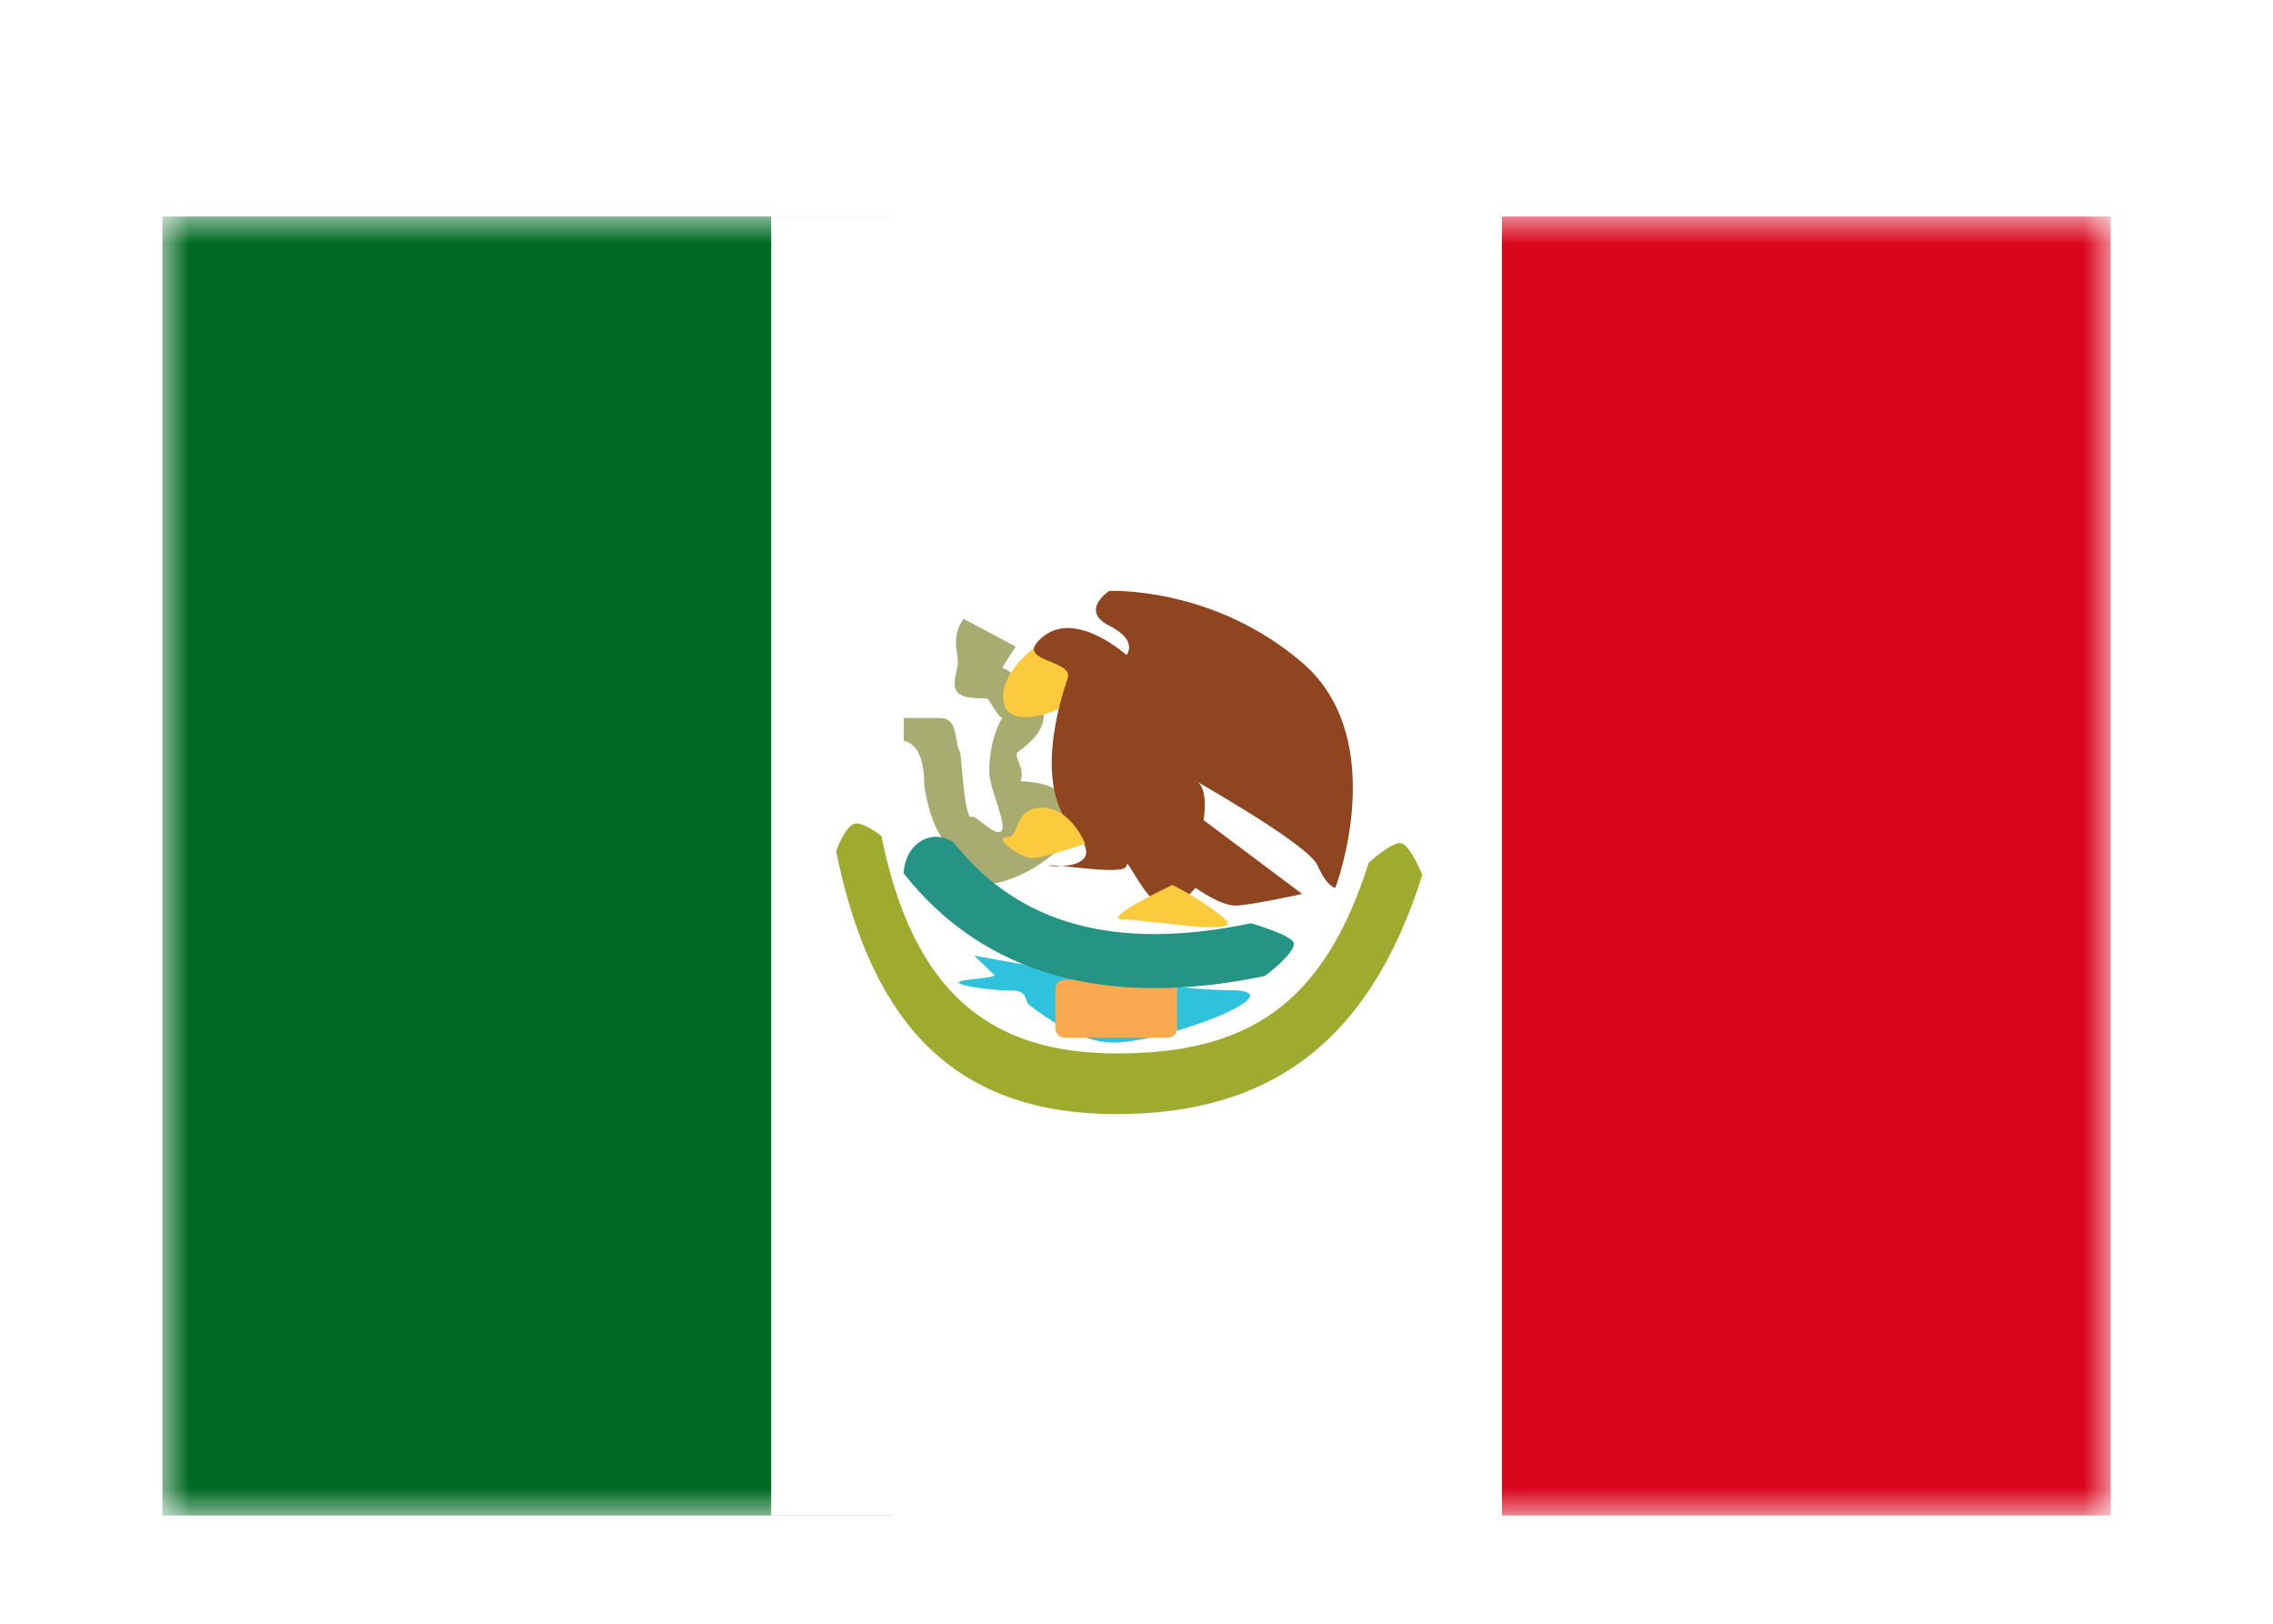 <svg width="42" height="30" viewBox="0 0 42 30" fill="none" xmlns="http://www.w3.org/2000/svg">
<g filter="url(#filter0_dd_5_7903)">
<mask id="mask0_5_7903" style="mask-type:alpha" maskUnits="userSpaceOnUse" x="3" y="2" width="36" height="24">
<rect x="3" y="2" width="36" height="24" fill="white"/>
</mask>
<g mask="url(#mask0_5_7903)">
<path fill-rule="evenodd" clip-rule="evenodd" d="M27.75 2H39V26H27.75V2Z" fill="#D9071E"/>
<path fill-rule="evenodd" clip-rule="evenodd" d="M3 2H16.5V26H3V2Z" fill="#006923"/>
<path fill-rule="evenodd" clip-rule="evenodd" d="M14.25 2H27.75V26H14.25V2Z" fill="white"/>
<path fill-rule="evenodd" clip-rule="evenodd" d="M17.688 10.342C17.568 10.797 17.646 10.904 18.224 10.904C18.254 10.904 18.302 10.98 18.353 11.062C18.41 11.152 18.472 11.25 18.521 11.265C18.5 11.29 18.28 11.643 18.279 12.265C18.279 12.393 18.346 12.604 18.411 12.807C18.481 13.027 18.548 13.238 18.521 13.321C18.479 13.457 18.288 13.309 18.14 13.195C18.055 13.129 17.984 13.075 17.963 13.09C17.858 13.169 17.803 12.543 17.77 12.165C17.756 11.996 17.745 11.877 17.736 11.891C17.699 11.819 17.684 11.73 17.669 11.642C17.637 11.451 17.606 11.265 17.352 11.265H16.7V11.692C16.7 11.692 17.077 11.692 17.077 12.487C17.083 12.605 17.259 13.65 17.688 13.656C17.437 13.661 17.439 13.705 17.44 13.731L17.44 13.736C17.44 14.375 18.041 14.444 18.602 14.264C18.94 14.155 19.298 13.944 19.567 13.683C19.945 13.314 19.992 12.838 19.495 12.576C19.318 12.483 19.126 12.447 18.857 12.434C18.91 12.294 18.86 12.168 18.821 12.071C18.788 11.989 18.763 11.927 18.812 11.891C19.376 11.485 19.426 11.111 19.016 10.775C18.963 10.732 18.912 10.672 18.858 10.612L18.858 10.612C18.759 10.497 18.654 10.376 18.521 10.342C18.582 10.232 18.665 10.1 18.768 9.947L17.803 9.432C17.629 9.691 17.658 9.893 17.683 10.07C17.697 10.166 17.71 10.255 17.688 10.342ZM17.698 13.655L17.688 13.656L17.698 13.655ZM17.698 13.655C17.71 13.655 17.723 13.655 17.736 13.655L17.719 13.655L17.698 13.655ZM18.736 13.008L18.719 13.024L18.731 13.015C18.733 13.012 18.734 13.01 18.736 13.008ZM18.226 13.321C18.226 13.321 18.226 13.321 18.228 13.321L18.228 13.321L18.239 13.319C18.234 13.32 18.23 13.32 18.228 13.321L18.226 13.321Z" fill="#A8AC71"/>
<path fill-rule="evenodd" clip-rule="evenodd" d="M19.182 9.913C19.182 9.913 18.409 10.446 18.554 11.014C18.698 11.582 20.221 11.014 20.037 10.464C19.853 9.913 19.182 9.913 19.182 9.913Z" fill="#FCCA3D"/>
<path fill-rule="evenodd" clip-rule="evenodd" d="M24.675 14.403C24.675 14.403 25.715 11.662 24.061 10.242C22.407 8.823 20.495 8.918 20.495 8.918C20.495 8.918 19.945 9.282 20.495 9.559C21.046 9.836 20.815 10.102 20.815 10.102C20.815 10.102 19.893 9.27 19.282 9.756C18.67 10.242 19.853 10.168 19.728 10.534C19.602 10.901 19.072 12.526 19.847 13.346C20.622 14.166 19.114 13.989 19.421 13.989C19.728 13.989 20.815 14.179 20.815 13.989C20.815 13.797 21.194 14.731 21.517 14.731C21.841 14.731 22.091 14.403 22.091 14.403C22.091 14.403 22.544 14.731 22.821 14.731C23.097 14.731 24.061 14.516 24.061 14.516L22.239 13.152C22.239 13.152 22.349 12.55 22.091 12.42C21.832 12.289 24.163 13.574 24.345 13.989C24.528 14.403 24.675 14.403 24.675 14.403Z" fill="#8F4620"/>
<path d="M15.45 13.727C15.45 13.727 15.619 13.248 15.8 13.215C15.956 13.186 16.286 13.444 16.286 13.444C16.871 16.334 18.286 17.463 20.634 17.463C23.01 17.463 24.45 16.605 25.29 13.94C25.29 13.94 25.737 13.534 25.895 13.579C26.066 13.628 26.281 14.165 26.281 14.165C25.317 17.223 23.496 18.584 20.634 18.584C17.745 18.584 16.122 17.045 15.45 13.727Z" fill="#9FAB2F"/>
<path fill-rule="evenodd" clip-rule="evenodd" d="M18.001 15.656C18.001 15.656 21.381 16.294 22.715 16.294C24.049 16.294 21.544 17.262 20.567 17.262C20.14 17.262 19.624 17.031 19.021 16.571C18.913 16.488 19.018 16.303 18.689 16.301C18.23 16.297 17.659 16.201 17.714 16.143C17.766 16.088 18.434 16.071 18.369 16.01C18.263 15.91 18.001 15.656 18.001 15.656Z" fill="#2FC2DC"/>
<rect x="19.5" y="16.1" width="2.25" height="1.071" rx="0.167" fill="#F9AA51"/>
<path d="M16.697 14.136C16.697 14.136 16.697 13.761 16.983 13.562C17.311 13.333 17.618 13.562 17.618 13.562C18.817 15.08 20.609 15.58 23.116 15.058C23.116 15.058 23.866 15.276 23.904 15.419C23.951 15.601 23.373 16.032 23.373 16.032C20.442 16.642 18.177 16.01 16.697 14.136Z" fill="#259485"/>
<path fill-rule="evenodd" clip-rule="evenodd" d="M21.665 14.35C21.665 14.35 20.3 14.989 20.755 14.989C21.21 14.989 22.991 15.309 22.645 14.989C22.298 14.67 21.665 14.35 21.665 14.35Z" fill="#FCCA3D"/>
<path fill-rule="evenodd" clip-rule="evenodd" d="M20.051 13.588C20.051 13.588 19.791 12.922 19.252 12.922C18.712 12.922 18.864 13.469 18.604 13.469C18.345 13.469 18.846 13.853 19.07 13.853C19.293 13.853 20.051 13.588 20.051 13.588Z" fill="#FCCA3D"/>
</g>
</g>
<defs>
<filter id="filter0_dd_5_7903" x="0" y="0" width="42" height="30" filterUnits="userSpaceOnUse" color-interpolation-filters="sRGB">
<feFlood flood-opacity="0" result="BackgroundImageFix"/>
<feColorMatrix in="SourceAlpha" type="matrix" values="0 0 0 0 0 0 0 0 0 0 0 0 0 0 0 0 0 0 127 0" result="hardAlpha"/>
<feOffset dy="1"/>
<feGaussianBlur stdDeviation="1"/>
<feColorMatrix type="matrix" values="0 0 0 0 0.063 0 0 0 0 0.094 0 0 0 0 0.157 0 0 0 0.06 0"/>
<feBlend mode="normal" in2="BackgroundImageFix" result="effect1_dropShadow_5_7903"/>
<feColorMatrix in="SourceAlpha" type="matrix" values="0 0 0 0 0 0 0 0 0 0 0 0 0 0 0 0 0 0 127 0" result="hardAlpha"/>
<feOffset dy="1"/>
<feGaussianBlur stdDeviation="1.5"/>
<feColorMatrix type="matrix" values="0 0 0 0 0.063 0 0 0 0 0.094 0 0 0 0 0.157 0 0 0 0.1 0"/>
<feBlend mode="normal" in2="effect1_dropShadow_5_7903" result="effect2_dropShadow_5_7903"/>
<feBlend mode="normal" in="SourceGraphic" in2="effect2_dropShadow_5_7903" result="shape"/>
</filter>
</defs>
</svg>
